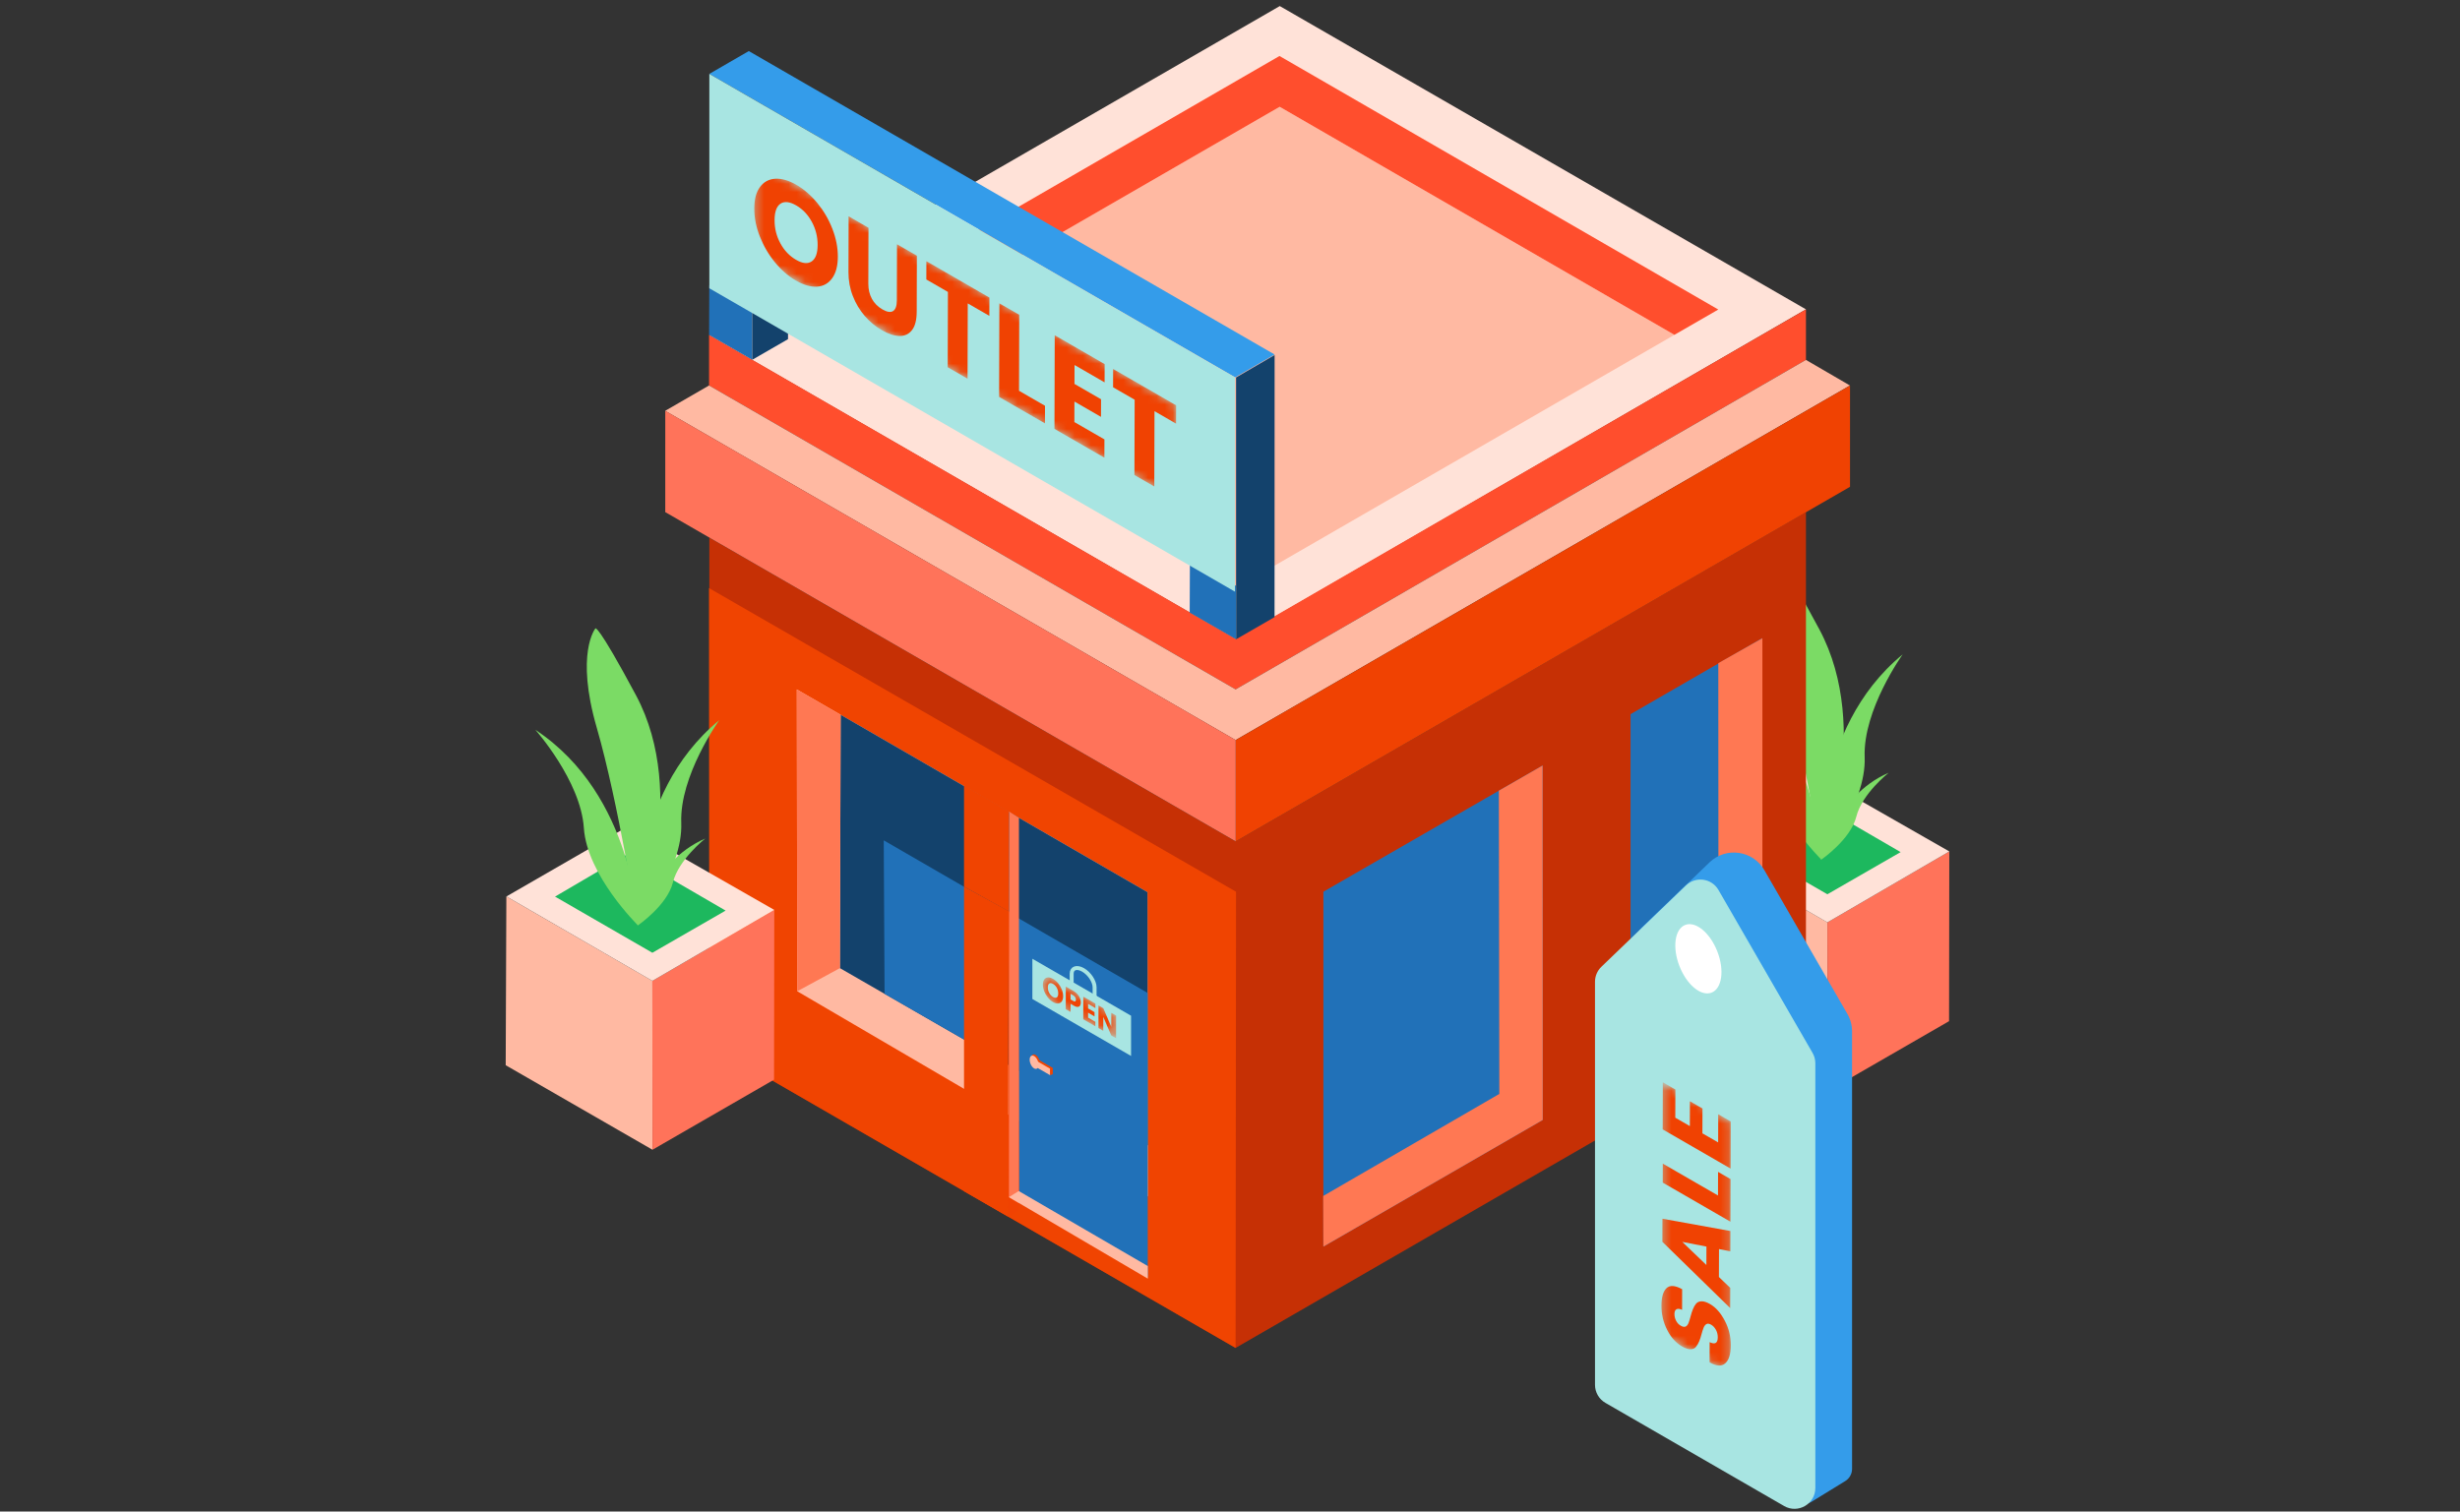 <svg width="301" height="185" viewBox="0 0 301 185" fill="none" xmlns="http://www.w3.org/2000/svg">
<rect x="0" y="0" width="301" height="185" fill="#333333" stroke="none"/>
<path d="M221.514 95.728L209.231 102.555L222.879 110.121L229.041 108.011L233.879 104.299L224.988 97.342L221.514 95.728Z" fill="#1DB85E"/>
<path d="M205.647 123.215L223.608 133.56L223.594 112.888L205.728 102.555L205.647 123.215Z" fill="#FFB9A2"/>
<path d="M238.512 104.207L238.482 124.982L223.608 133.56L223.594 112.889L238.512 104.207Z" fill="#FF735A"/>
<path d="M220.616 93.978L205.738 102.558L223.594 112.889L238.512 104.207L220.616 93.978ZM211.686 102.577L220.604 97.342L232.556 104.29L223.593 109.45L211.686 102.577Z" fill="#FFE2D8"/>
<path d="M222.855 105.201C222.855 105.201 222.467 89.306 210.302 81.268C210.302 81.268 215.857 87.503 216.24 93.288C216.623 99.072 222.855 105.201 222.855 105.201Z" fill="#7BDB65"/>
<path d="M222.824 105.206C222.824 105.206 221.548 89.357 232.807 80.092C232.807 80.092 227.933 86.873 228.157 92.666C228.381 98.46 222.824 105.206 222.824 105.206Z" fill="#7BDB65"/>
<path d="M222.818 105.207C222.818 105.207 229.221 89.374 222.612 77.03C217.825 68.09 217.647 68.869 217.647 68.869C217.647 68.869 215.177 71.889 217.816 81.01C220.456 90.132 222.818 105.207 222.818 105.207Z" fill="#7BDB65"/>
<path d="M222.854 105.207C222.854 105.207 224.433 97.453 231.096 94.578C231.096 94.578 227.829 97.148 227.136 99.948C226.443 102.748 222.854 105.207 222.854 105.207Z" fill="#7BDB65"/>
<path d="M86.792 65.8V127.797L151.186 164.974L220.972 124.683V62.674L151.185 102.977L86.792 65.8Z" fill="#C63005"/>
<path d="M86.757 71.978L151.239 109.141L151.186 164.974L86.792 127.796L86.757 71.978Z" fill="#F04401"/>
<path d="M86.792 41.04L156.59 0.742L220.972 37.862L151.221 78.238L86.792 41.04Z" fill="#FFE2D8"/>
<path d="M102.865 44.081L156.576 13.07L204.877 40.981L151.186 71.979L102.865 44.081Z" fill="#FFB9A2"/>
<path d="M102.866 44.08L97.499 40.982L156.556 6.852L210.246 37.885L204.877 40.981L156.577 13.07L102.866 44.08Z" fill="#FF4E2D"/>
<path d="M86.758 40.982L86.758 47.181L151.187 84.379L220.973 44.05V37.863L151.186 78.18L86.758 40.982Z" fill="#FF4E2D"/>
<path d="M86.758 47.18L81.389 50.28L151.186 90.577L226.353 47.18L220.973 44.049L151.187 84.378L86.758 47.18Z" fill="#FFB9A2"/>
<path d="M151.197 90.577V102.976L226.364 59.579V47.18L151.197 90.577Z" fill="#F04202"/>
<path d="M81.401 50.279L81.4 62.678L151.198 102.976V90.577L81.401 50.279Z" fill="#FF735A"/>
<path d="M140.402 109.192L102.86 87.481L97.496 84.379L97.549 121.322L140.448 146.422L140.402 109.192Z" fill="#FFB9A2"/>
<path d="M102.77 118.489L140.441 140.18L140.402 109.192L102.86 87.481L102.77 118.489Z" fill="#13426C"/>
<path d="M102.769 118.489L97.549 121.322L97.496 84.379L102.86 87.481L102.769 118.489Z" fill="#FF7853"/>
<path d="M161.928 109.136L161.924 152.574L188.767 137.074L188.748 93.693L161.928 109.136Z" fill="#2171B8"/>
<path d="M199.509 87.409L199.512 124.714L215.619 115.269V78.111L199.509 87.409Z" fill="#2171B8"/>
<path d="M161.903 146.377L161.925 152.574L188.768 137.074L188.749 93.693L183.394 96.773L183.454 133.886L161.903 146.377Z" fill="#FF7853"/>
<path d="M199.484 118.401L199.534 124.714L215.642 115.269V78.111L210.247 81.166L210.266 112.196L199.484 118.401Z" fill="#FF7853"/>
<path d="M117.956 127.233L108.234 121.635L108.133 102.85L124.618 112.386" fill="#2171B8"/>
<path d="M124.646 147.159L140.44 156.255L140.417 121.524L124.617 112.385L124.646 147.159Z" fill="#2171B8"/>
<path d="M117.956 108.521V145.797L123.332 148.894L123.421 111.503L117.956 108.521Z" fill="#F04401"/>
<path d="M117.956 96.139V108.521L123.468 111.568L123.475 99.331L117.956 96.139Z" fill="#F04401"/>
<path d="M124.618 112.386L123.421 111.502L123.332 148.892L124.675 148.191" fill="#F04202"/>
<path d="M124.675 100.102L123.474 99.33L123.449 146.518L124.671 147.254L124.675 100.102Z" fill="#FF7853"/>
<path d="M127.019 130.664C127.266 130.567 127.326 130.131 127.154 129.69C126.981 129.249 126.642 128.969 126.395 129.066C126.148 129.162 126.088 129.598 126.26 130.039C126.432 130.48 126.772 130.76 127.019 130.664Z" fill="#F04401"/>
<path d="M126.847 129.568V130.361L128.79 131.484V130.691L126.847 129.568Z" fill="#F04401"/>
<path d="M126.552 129.682V130.475L128.496 131.597V130.804L126.552 129.682Z" fill="#FFB9A2"/>
<path d="M128.79 131.484V130.691L128.495 130.805V131.598L128.79 131.484Z" fill="#F04401"/>
<path d="M126.844 130.806C127.091 130.71 127.151 130.274 126.979 129.833C126.807 129.392 126.467 129.112 126.22 129.208C125.973 129.305 125.913 129.74 126.085 130.182C126.258 130.623 126.597 130.902 126.844 130.806Z" fill="#FFB9A2"/>
<path d="M126.319 117.344V122.269L138.394 129.24V124.315L126.319 117.344Z" fill="#A8E5E2"/>
<mask id="mask0_732_6239" style="mask-type:luminance" maskUnits="userSpaceOnUse" x="127" y="119" width="10" height="9">
<path d="M127.602 121.929L127.61 119.092L136.565 124.262L136.557 127.1L127.602 121.929Z" fill="white"/>
</mask>
<g mask="url(#mask0_732_6239)">
<path d="M128.845 122.029C128.65 121.917 128.496 121.753 128.382 121.541C128.265 121.328 128.21 121.1 128.211 120.855C128.211 120.607 128.268 120.443 128.386 120.366C128.5 120.29 128.655 120.305 128.85 120.417C129.044 120.529 129.196 120.691 129.313 120.905C129.426 121.116 129.485 121.346 129.484 121.591C129.483 121.832 129.424 121.993 129.309 122.073C129.192 122.154 129.04 122.141 128.845 122.029ZM128.851 119.806C128.626 119.676 128.419 119.617 128.23 119.628C128.041 119.64 127.889 119.723 127.777 119.872C127.666 120.025 127.609 120.238 127.608 120.507C127.607 120.777 127.663 121.054 127.773 121.335C127.884 121.616 128.034 121.874 128.223 122.103C128.411 122.332 128.618 122.513 128.843 122.643C129.072 122.775 129.279 122.834 129.465 122.82C129.653 122.808 129.802 122.724 129.914 122.571C130.023 122.417 130.079 122.204 130.08 121.934C130.081 121.664 130.029 121.389 129.919 121.108C129.811 120.833 129.663 120.577 129.475 120.347C129.287 120.118 129.08 119.938 128.851 119.806Z" fill="#F04202"/>
<path d="M130.995 122.324L130.997 121.631L131.316 121.815C131.427 121.88 131.51 121.956 131.566 122.049C131.622 122.141 131.649 122.242 131.649 122.352C131.648 122.463 131.62 122.532 131.564 122.56C131.509 122.592 131.425 122.572 131.314 122.508L130.995 122.324ZM131.364 121.295L130.412 120.746L130.404 123.516L130.991 123.854L130.994 122.86L131.359 123.071C131.553 123.183 131.72 123.241 131.853 123.235C131.984 123.229 132.083 123.179 132.148 123.082C132.213 122.988 132.244 122.857 132.245 122.697C132.245 122.523 132.212 122.351 132.147 122.178C132.079 122.007 131.981 121.844 131.849 121.689C131.715 121.538 131.555 121.406 131.364 121.295Z" fill="#F04202"/>
<path d="M134.031 122.835L132.554 121.982L132.546 124.752L134.023 125.605L134.025 125.065L133.134 124.551L133.136 123.944L133.924 124.399L133.925 123.877L133.137 123.422L133.139 122.861L134.029 123.375L134.031 122.835Z" fill="#F04202"/>
<path d="M136.567 124.3L135.98 123.961L135.975 125.679L134.997 123.393L134.41 123.055L134.402 125.824L134.989 126.163L134.994 124.455L135.972 126.731L136.559 127.069L136.567 124.3Z" fill="#F04202"/>
</g>
<path d="M133.933 122.17C133.933 122.17 133.933 121.574 133.933 120.846C133.933 120.117 133.302 119.156 132.53 118.711C131.758 118.266 131.126 118.474 131.126 119.175C131.126 119.876 131.126 120.449 131.126 120.449" stroke="#A8E5E2" stroke-width="0.484" stroke-miterlimit="10"/>
<path d="M77.743 102.887L65.46 109.713L79.108 117.278L85.269 115.17L90.108 111.457L81.216 104.499L77.743 102.887Z" fill="#1DB85E"/>
<path d="M61.876 130.373L79.836 140.718L79.822 120.046L61.957 109.713L61.876 130.373Z" fill="#FFB9A2"/>
<path d="M94.739 111.365L94.71 132.139L79.835 140.719L79.821 120.047L94.739 111.365Z" fill="#FF735A"/>
<path d="M76.845 101.137L61.967 109.716L79.822 120.047L94.74 111.366L76.845 101.137ZM67.914 109.735L76.833 104.501L88.785 111.448L79.822 116.609L67.914 109.735Z" fill="#FFE2D8"/>
<path d="M78.055 113.252C78.055 113.252 77.667 97.357 65.502 89.318C65.502 89.318 71.057 95.554 71.44 101.338C71.823 107.123 78.055 113.252 78.055 113.252Z" fill="#7BDB65"/>
<path d="M78.024 113.257C78.024 113.257 76.749 97.408 88.007 88.143C88.007 88.143 83.133 94.924 83.358 100.717C83.581 106.51 78.024 113.257 78.024 113.257Z" fill="#7BDB65"/>
<path d="M78.018 113.258C78.018 113.258 84.421 97.425 77.812 85.081C73.025 76.14 72.847 76.919 72.847 76.919C72.847 76.919 70.377 79.94 73.016 89.061C75.656 98.183 78.018 113.258 78.018 113.258Z" fill="#7BDB65"/>
<path d="M78.055 113.257C78.055 113.257 79.633 105.504 86.296 102.629C86.296 102.629 83.029 105.198 82.336 107.999C81.644 110.799 78.055 113.257 78.055 113.257Z" fill="#7BDB65"/>
<path d="M226.614 174.876V126.238C226.614 125.483 226.415 124.741 226.038 124.087L215.881 106.494C214.484 104.075 211.188 103.609 209.175 105.546L200.973 113.439C200.13 114.249 199.654 115.369 199.654 116.537V164.111C199.654 165.647 200.474 167.067 201.804 167.835L217.254 176.755C217.637 176.976 217.922 177.334 218.052 177.756L219.509 182.471C219.843 183.553 220.646 184.402 221.621 183.825L225.756 181.283C226.289 180.967 226.615 180.394 226.615 179.775V174.876H226.614Z" fill="#349CEA"/>
<path d="M195.16 120.161V169.492C195.16 170.402 195.646 171.243 196.434 171.698L218.299 184.322C219.998 185.303 222.121 184.077 222.121 182.115V130.137C222.121 129.689 222.003 129.25 221.779 128.863L210.268 108.924C209.44 107.491 207.488 107.215 206.295 108.363L195.941 118.325C195.442 118.805 195.16 119.468 195.16 120.161Z" fill="#A8E5E2"/>
<path d="M209.428 121.487C210.706 120.988 211.019 118.73 210.126 116.443C209.233 114.156 207.473 112.706 206.194 113.205C204.915 113.705 204.603 115.963 205.496 118.25C206.389 120.537 208.149 121.987 209.428 121.487Z" fill="white"/>
<mask id="mask1_732_6239" style="mask-type:luminance" maskUnits="userSpaceOnUse" x="203" y="132" width="9" height="37">
<path d="M203.277 163.333L203.365 132.408L211.853 137.309L211.766 168.233L203.277 163.333Z" fill="white"/>
</mask>
<g mask="url(#mask1_732_6239)">
<path d="M209.237 159.607C208.836 159.376 208.489 159.261 208.202 159.269C207.917 159.275 207.691 159.369 207.532 159.555C207.377 159.742 207.243 159.971 207.137 160.244C207.028 160.516 206.937 160.801 206.862 161.096C206.784 161.392 206.706 161.656 206.622 161.882C206.538 162.111 206.42 162.267 206.268 162.349C206.113 162.434 205.908 162.402 205.658 162.257C205.405 162.111 205.213 161.907 205.081 161.646C204.946 161.383 204.881 161.107 204.882 160.816C204.883 160.529 204.964 160.337 205.125 160.242C205.287 160.15 205.515 160.172 205.816 160.31L205.823 157.785C204.948 157.308 204.311 157.271 203.901 157.668C203.494 158.066 203.291 158.781 203.288 159.807C203.285 160.833 203.515 161.813 203.976 162.74C204.438 163.669 205.055 164.355 205.828 164.802C206.22 165.028 206.563 165.141 206.851 165.133C207.139 165.129 207.359 165.032 207.511 164.842C207.667 164.658 207.8 164.426 207.913 164.157C208.022 163.885 208.115 163.601 208.191 163.307C208.269 163.011 208.35 162.748 208.437 162.525C208.524 162.298 208.643 162.142 208.792 162.057C208.944 161.971 209.135 161.996 209.373 162.133C209.608 162.269 209.803 162.477 209.957 162.755C210.108 163.034 210.184 163.341 210.183 163.675C210.181 164.389 209.849 164.588 209.188 164.267L209.181 166.738C210.009 167.216 210.647 167.257 211.097 166.859C211.547 166.461 211.775 165.729 211.778 164.656C211.781 163.583 211.533 162.576 211.037 161.632C210.537 160.685 209.939 160.013 209.237 159.607Z" fill="#F04202"/>
<path d="M208.79 154.825L205.839 151.994L208.796 152.57L208.79 154.825ZM211.732 150.666L203.411 149.162L203.402 151.985L211.705 160.097L211.712 157.626L210.323 156.294L210.333 152.874L211.725 153.148L211.732 150.666Z" fill="#F04202"/>
<path d="M211.751 144.312L210.218 143.428L210.21 146.318L203.455 142.418L203.448 144.74L211.736 149.525L211.751 144.312Z" fill="#F04202"/>
<path d="M211.77 137.258L210.238 136.373L210.228 139.821L208.303 138.71L208.311 135.67L206.776 134.784L206.767 137.823L204.984 136.794L204.994 133.346L203.458 132.459L203.441 138.225L211.754 143.025L211.77 137.258Z" fill="#F04202"/>
</g>
<path d="M91.621 6.25L155.958 43.388L151.129 46.182L86.792 9.044L91.621 6.25Z" fill="#349CEA"/>
<path d="M86.762 40.988L92.046 44.032L92.041 37.95L86.785 34.91L86.762 40.988Z" fill="#2171B8"/>
<path d="M96.429 35.397L96.421 41.508L92.045 44.032L92.041 37.95L96.429 35.397Z" fill="#13426C"/>
<path d="M145.569 74.971L151.248 78.242L151.243 71.706L145.595 68.439L145.569 74.971Z" fill="#2171B8"/>
<path d="M155.959 43.453L155.95 75.528L151.248 78.241L151.243 46.198L155.959 43.453Z" fill="#13426C"/>
<path d="M86.792 9.045V35.283L151.114 72.419V46.181L86.792 9.045Z" fill="#A8E5E2"/>
<mask id="mask2_732_6239" style="mask-type:luminance" maskUnits="userSpaceOnUse" x="92" y="19" width="52" height="43">
<path d="M92.272 31.384L92.306 19.652L143.909 49.445L143.875 61.177L92.272 31.384Z" fill="white"/>
</mask>
<g mask="url(#mask2_732_6239)">
<path d="M97.408 31.801C96.602 31.335 95.963 30.664 95.485 29.784C95.008 28.904 94.772 27.96 94.775 26.948C94.778 25.926 95.018 25.253 95.499 24.93C95.98 24.61 96.62 24.677 97.427 25.143C98.221 25.601 98.856 26.271 99.334 27.151C99.811 28.032 100.047 28.978 100.044 29.99C100.041 30.992 99.801 31.657 99.32 31.991C98.84 32.322 98.202 32.26 97.408 31.801ZM97.434 22.615C96.498 22.075 95.638 21.831 94.855 21.877C94.072 21.926 93.448 22.263 92.989 22.894C92.525 23.519 92.294 24.392 92.291 25.514C92.288 26.633 92.514 27.773 92.972 28.938C93.427 30.1 94.046 31.158 94.826 32.11C95.606 33.062 96.465 33.807 97.401 34.347C98.337 34.888 99.194 35.133 99.974 35.082C100.75 35.03 101.367 34.685 101.824 34.049C102.281 33.413 102.513 32.537 102.516 31.418C102.519 30.296 102.296 29.161 101.848 28.009C101.402 26.856 100.789 25.805 100.009 24.853C99.229 23.904 98.371 23.156 97.434 22.615Z" fill="#F04202"/>
<path d="M112.186 31.297L109.758 29.895L109.738 36.748C109.736 37.433 109.583 37.874 109.279 38.069C108.975 38.263 108.539 38.197 107.974 37.87C107.405 37.542 106.973 37.107 106.68 36.568C106.391 36.032 106.244 35.416 106.246 34.732L106.265 27.879L103.837 26.477L103.817 33.312C103.815 34.335 103.991 35.308 104.351 36.227C104.707 37.148 105.197 37.964 105.814 38.676C106.434 39.386 107.138 39.971 107.923 40.424C108.708 40.877 109.423 41.108 110.06 41.117C110.701 41.128 111.212 40.889 111.591 40.401C111.973 39.913 112.164 39.156 112.167 38.133L112.186 31.297Z" fill="#F04202"/>
<path d="M121.061 36.42L113.351 31.969L113.345 34.206L115.986 35.731L115.96 44.949L118.386 46.35L118.412 37.132L121.054 38.657L121.061 36.42Z" fill="#F04202"/>
<path d="M124.711 38.527L122.281 37.125L122.249 48.58L127.858 51.818L127.864 49.663L124.684 47.827L124.711 38.527Z" fill="#F04202"/>
<path d="M135.161 44.561L129.055 41.035L129.022 52.49L135.129 56.015L135.135 53.778L131.458 51.656L131.465 49.145L134.716 51.022L134.722 48.866L131.471 46.99L131.478 44.674L135.155 46.798L135.161 44.561Z" fill="#F04202"/>
<path d="M143.911 49.611L136.201 45.16L136.194 47.397L138.833 48.921L138.807 58.139L141.236 59.541L141.262 50.323L143.904 51.849L143.911 49.611Z" fill="#F04202"/>
</g>
<path d="M140.444 154.955L124.648 145.77L123.449 146.52L140.448 156.498L140.444 154.955Z" fill="#FFB9A2"/>
</svg>
